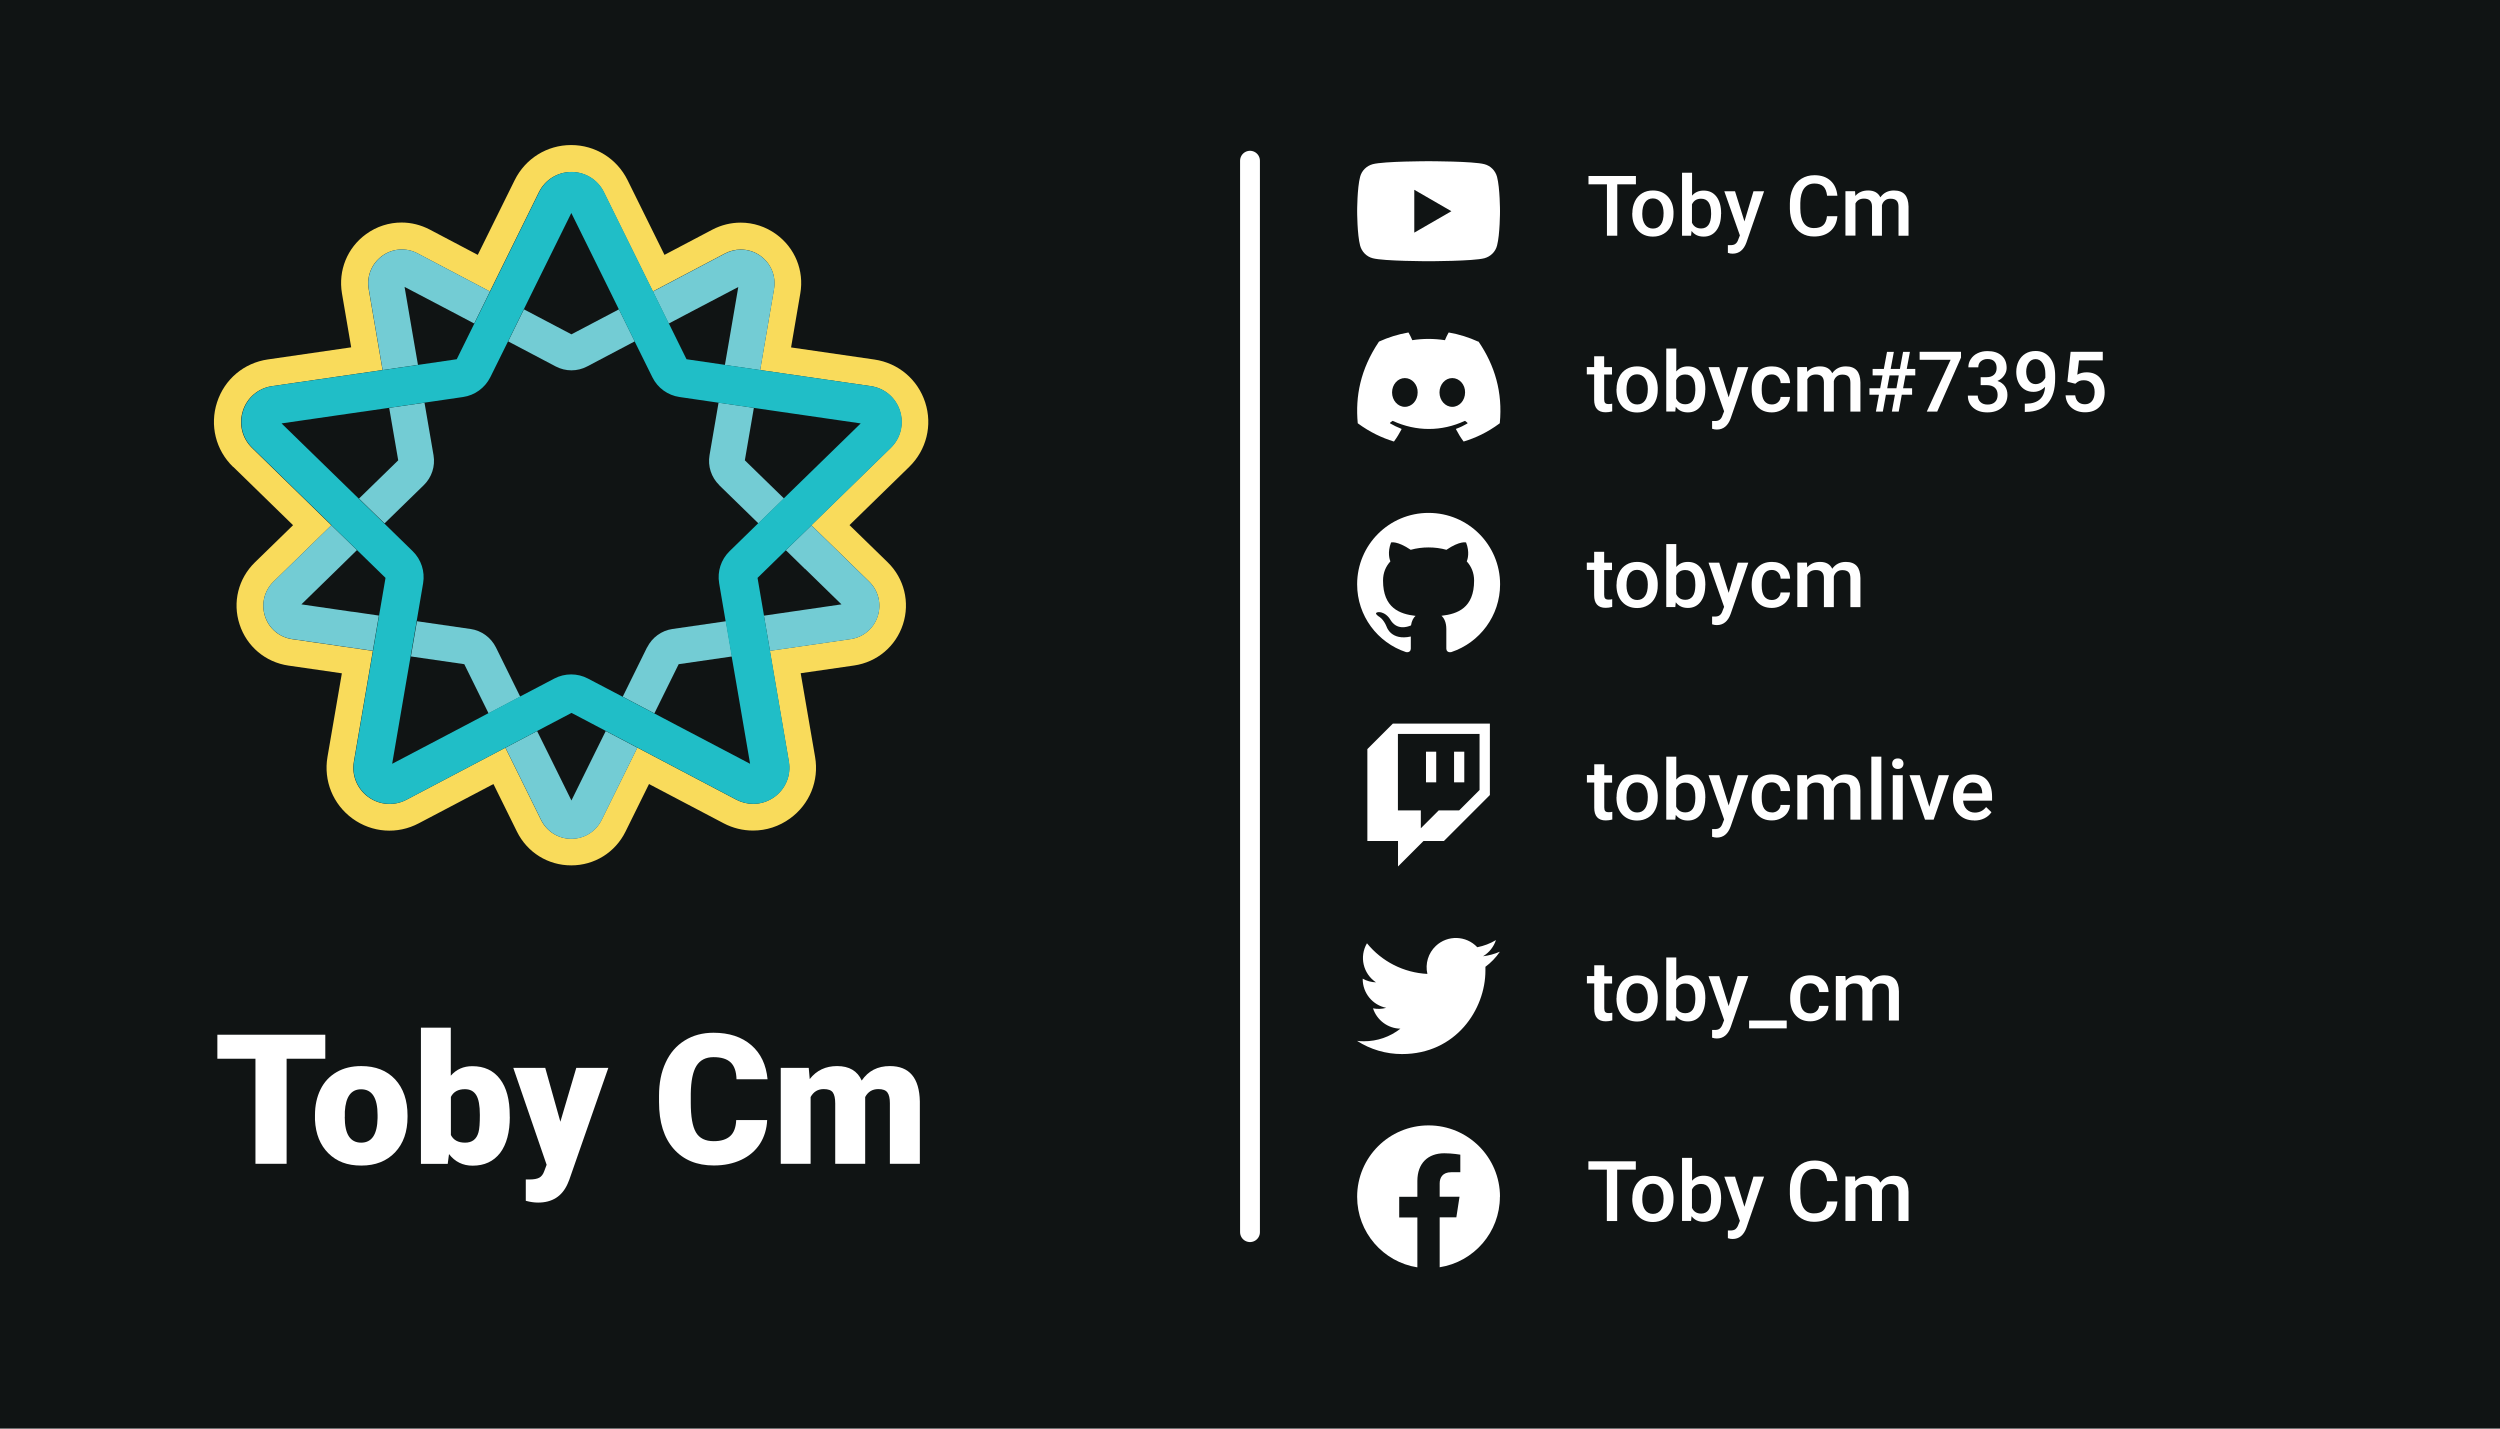 <?xml version="1.0" encoding="UTF-8"?>
<svg id="Layer_1" data-name="Layer 1" xmlns="http://www.w3.org/2000/svg" viewBox="0 0 252 144">
  <defs>
    <style>
      .cls-1, .cls-2 {
        fill: #fff;
      }

      .cls-3 {
        fill: #101414;
      }

      .cls-2 {
        fill-rule: evenodd;
      }

      .cls-4 {
        fill: #f9db5b;
      }

      .cls-5 {
        fill: #73ccd4;
      }

      .cls-6 {
        fill: #20bec7;
      }

      .cls-7 {
        fill: none;
        stroke: #fff;
        stroke-linecap: round;
        stroke-miterlimit: 10;
        stroke-width: 2px;
      }
    </style>
  </defs>
  <rect id="Background" class="cls-3" width="252" height="144"/>
  <g id="Logo">
    <path class="cls-4" d="M23.52,47.07l6.02,5.87-3.85,3.75c-1.67,1.63-2.27,4.03-1.54,6.25,.72,2.22,2.61,3.81,4.92,4.15l5.39,.78-1.45,8.43c-.41,2.4,.56,4.78,2.52,6.21,1.97,1.43,4.53,1.62,6.68,.48l7.53-3.96,2.37,4.8c1.04,2.1,3.13,3.4,5.47,3.4,2.34,0,4.43-1.3,5.47-3.4l2.37-4.8,7.53,3.96c.91,.48,1.93,.73,2.96,.73,1.34,0,2.63-.42,3.73-1.22,1.97-1.43,2.94-3.81,2.52-6.21l-1.45-8.43,5.39-.78c2.31-.34,4.2-1.93,4.92-4.15,.72-2.22,.13-4.62-1.54-6.25l-3.85-3.75,6.02-5.87c1.74-1.7,2.36-4.19,1.61-6.5-.75-2.31-2.71-3.97-5.12-4.32l-8.4-1.22,.93-5.44c.4-2.3-.53-4.59-2.43-5.97-1.05-.76-2.29-1.17-3.58-1.17-.98,0-1.96,.24-2.84,.7l-4.84,2.55-3.72-7.53c-1.08-2.18-3.26-3.54-5.69-3.54-2.43,0-4.61,1.36-5.69,3.54l-3.72,7.53-4.84-2.55c-.9-.47-1.87-.71-2.84-.71-1.26,0-2.51,.39-3.58,1.17-1.89,1.37-2.82,3.66-2.43,5.97l.93,5.44-8.4,1.22c-2.41,.35-4.37,2-5.12,4.32-.75,2.31-.14,4.81,1.61,6.51Zm.96-5.67c.43-1.33,1.56-2.28,2.94-2.48l11.14-1.62-1.4-8.17c-.22-1.28,.3-2.56,1.35-3.33,1.05-.77,2.43-.87,3.58-.26l7.29,3.84,4.94-10.01h0c.62-1.25,1.87-2.03,3.27-2.03,1.4,0,2.65,.78,3.27,2.03l4.94,10.01,7.29-3.84c.5-.26,1.04-.39,1.59-.39,.7,0,1.4,.22,1.99,.65,1.05,.77,1.57,2.04,1.35,3.33l-1.4,8.17,11.14,1.62c1.38,.2,2.51,1.15,2.94,2.48,.43,1.33,.08,2.76-.92,3.74l-8,7.8,5.83,5.68c.93,.91,1.26,2.25,.86,3.49-.4,1.24-1.45,2.13-2.74,2.31l-8.13,1.18,1.91,11.16c.24,1.38-.32,2.74-1.45,3.57-.64,.46-1.39,.7-2.14,.7-.58,0-1.16-.14-1.7-.42l-9.98-5.25-3.6,7.29c-.58,1.17-1.74,1.89-3.05,1.9-1.3,0-2.47-.73-3.05-1.89h0s-3.6-7.29-3.6-7.29l-9.98,5.25c-1.24,.65-2.71,.54-3.84-.28-1.13-.82-1.69-2.19-1.45-3.57l1.91-11.16-8.13-1.18c-1.29-.19-2.34-1.07-2.74-2.31-.4-1.24-.07-2.58,.86-3.49l5.83-5.68-8-7.8c-1-.98-1.35-2.41-.92-3.74Z"/>
    <g>
      <path class="cls-5" d="M47.42,63.4l-5.39-.78-.61,3.55,5.38,.78,2.45,4.96,3.19-1.68-2.45-4.97c-.5-1-1.45-1.7-2.56-1.86Z"/>
      <path class="cls-5" d="M57.6,37.33c.54,0,1.09-.13,1.58-.39l4.8-2.53-1.59-3.23-4.79,2.52-4.79-2.52-1.59,3.23,4.8,2.53c.5,.26,1.04,.39,1.58,.39Z"/>
      <path class="cls-5" d="M36.18,50.25l2.58,2.51,3.96-3.86c.8-.78,1.17-1.91,.98-3.01l-.91-5.3-3.56,.52,.91,5.29-3.95,3.85Z"/>
      <path class="cls-5" d="M65.22,65.26l-2.45,4.97,3.19,1.68,2.45-4.96,5.38-.78-.61-3.55-5.39,.78c-1.11,.16-2.06,.86-2.56,1.86Z"/>
      <path class="cls-5" d="M72.49,48.9l3.96,3.86,2.58-2.51-3.95-3.85,.91-5.29-3.56-.52-.91,5.3c-.19,1.1,.18,2.23,.98,3.01Z"/>
      <path class="cls-5" d="M35.53,61.67l-5.15-.75,3.67-3.58,1.93-1.89-2.58-2.51-5.83,5.68c-.93,.91-1.26,2.25-.86,3.49,.4,1.24,1.45,2.13,2.74,2.31l8.13,1.18,.61-3.55-2.67-.39Z"/>
      <path class="cls-5" d="M69.79,31.36l4.63-2.43-.89,5.2-.46,2.66,3.56,.52,1.4-8.17c.22-1.28-.3-2.56-1.35-3.33-.6-.43-1.29-.65-1.99-.65-.54,0-1.08,.13-1.59,.39l-7.29,3.84,1.59,3.23,2.39-1.26Z"/>
      <path class="cls-5" d="M81.15,57.34l3.67,3.58-5.15,.75-2.67,.39,.61,3.55,8.13-1.18c1.29-.19,2.34-1.07,2.74-2.31,.4-1.24,.07-2.58-.86-3.49l-5.83-5.68-2.58,2.51,1.93,1.89Z"/>
      <path class="cls-5" d="M59.86,76.11l-2.26,4.58-2.26-4.58-1.2-2.42-3.19,1.68,3.6,7.29h0c.58,1.17,1.75,1.9,3.05,1.9,1.3,0,2.47-.73,3.05-1.9l3.6-7.29-3.19-1.68-1.2,2.42Z"/>
      <path class="cls-5" d="M41.67,34.12l-.89-5.2,4.63,2.43,2.39,1.26,1.59-3.23-7.29-3.84c-1.15-.61-2.53-.51-3.58,.26-1.05,.77-1.57,2.04-1.35,3.33l1.4,8.17,3.56-.52-.46-2.66Z"/>
    </g>
    <path class="cls-6" d="M33.41,52.94l2.58,2.51,2.87,2.8-.65,3.8-.61,3.55-1.91,11.16c-.24,1.38,.32,2.74,1.45,3.57,1.13,.82,2.6,.93,3.84,.28l9.98-5.25,3.19-1.68,3.46-1.82,3.46,1.82,3.19,1.68,9.98,5.25c.54,.28,1.12,.42,1.7,.42,.75,0,1.5-.24,2.14-.7,1.13-.82,1.69-2.19,1.45-3.57l-1.91-11.16-.61-3.55-.65-3.8,2.87-2.8,2.58-2.51,8-7.8c1-.98,1.35-2.41,.92-3.74-.43-1.33-1.56-2.28-2.94-2.48l-11.14-1.62-3.56-.52-3.89-.57-1.78-3.61-1.59-3.23-4.94-10.01c-.62-1.25-1.87-2.03-3.27-2.03-1.4,0-2.65,.78-3.27,2.03h0s-4.94,10.01-4.94,10.01l-1.59,3.23-1.78,3.61-3.89,.57-3.56,.52-11.14,1.62c-1.38,.2-2.51,1.15-2.94,2.48-.43,1.33-.08,2.76,.92,3.74l8,7.8Zm3.13-11.44l2.67-.39,3.56-.52,3.9-.57c1.19-.17,2.21-.92,2.75-1.99l1.79-3.62,1.59-3.23,1.19-2.42,3.6-7.29,3.6,7.29,1.19,2.42,1.59,3.23,1.79,3.62c.53,1.08,1.56,1.82,2.74,1.99l3.9,.57,3.56,.52,2.67,.39,8.13,1.18-5.83,5.68-1.93,1.88-2.58,2.51-2.88,2.81c-.86,.84-1.25,2.04-1.05,3.23l.65,3.82,.61,3.55,.46,2.66,1.4,8.17-7.29-3.83-2.39-1.26-3.19-1.68-3.47-1.82c-.53-.28-1.11-.42-1.7-.42s-1.17,.14-1.7,.42l-3.47,1.82-3.19,1.68-2.39,1.26-7.29,3.83,1.4-8.17,.46-2.66,.61-3.55,.65-3.82c.2-1.18-.19-2.39-1.05-3.23l-2.88-2.81-2.58-2.51-1.93-1.88-5.83-5.68,8.13-1.18Z"/>
  </g>
  <g>
    <path class="cls-1" d="M32.8,106.72h-3.91v10.59h-3.14v-10.59h-3.84v-2.42h10.88v2.42Z"/>
    <path class="cls-1" d="M31.75,112.39c0-.97,.19-1.83,.56-2.58s.91-1.33,1.62-1.74c.7-.41,1.53-.61,2.48-.61,1.45,0,2.59,.45,3.42,1.34,.83,.9,1.25,2.12,1.25,3.66v.11c0,1.51-.42,2.7-1.26,3.59-.84,.88-1.97,1.33-3.4,1.33s-2.48-.41-3.32-1.24c-.83-.83-1.28-1.94-1.35-3.36v-.51Zm3,.19c0,.89,.14,1.55,.42,1.97,.28,.42,.69,.63,1.24,.63,1.07,0,1.62-.83,1.65-2.48v-.3c0-1.73-.55-2.6-1.66-2.6-1.01,0-1.55,.75-1.64,2.24v.54Z"/>
    <path class="cls-1" d="M51.39,112.56c0,1.58-.33,2.8-.98,3.66-.66,.85-1.58,1.28-2.77,1.28-.98,0-1.78-.39-2.38-1.17l-.13,.99h-2.7v-13.73h3.01v4.84c.56-.64,1.28-.96,2.17-.96,1.2,0,2.13,.43,2.79,1.3,.66,.86,.98,2.08,.98,3.65v.15Zm-3.02-.19c0-.93-.12-1.59-.37-1.99-.25-.4-.63-.59-1.14-.59-.68,0-1.15,.26-1.41,.78v3.84c.26,.51,.73,.77,1.43,.77s1.16-.34,1.35-1.04c.1-.34,.14-.93,.14-1.77Z"/>
    <path class="cls-1" d="M56.48,113.09l1.61-5.45h3.23l-3.94,11.29-.17,.41c-.56,1.25-1.55,1.88-2.97,1.88-.39,0-.81-.06-1.24-.18v-2.15h.39c.42,0,.75-.06,.97-.18,.22-.12,.39-.34,.5-.66l.24-.64-3.36-9.77h3.22l1.53,5.45Z"/>
    <path class="cls-1" d="M77.33,112.9c-.04,.91-.29,1.71-.73,2.4-.45,.69-1.07,1.23-1.88,1.61-.81,.38-1.73,.57-2.77,.57-1.71,0-3.06-.56-4.04-1.67-.98-1.11-1.48-2.69-1.48-4.72v-.64c0-1.28,.22-2.39,.67-3.35,.44-.96,1.08-1.7,1.92-2.22,.83-.52,1.8-.78,2.9-.78,1.58,0,2.85,.42,3.81,1.25,.96,.83,1.5,1.98,1.64,3.44h-3.13c-.02-.79-.22-1.36-.6-1.71s-.95-.52-1.72-.52-1.35,.29-1.72,.88c-.36,.58-.55,1.52-.57,2.8v.92c0,1.39,.17,2.38,.52,2.98s.95,.89,1.8,.89c.72,0,1.27-.17,1.65-.51s.58-.88,.61-1.62h3.12Z"/>
    <path class="cls-1" d="M81.52,107.64l.1,1.13c.69-.88,1.61-1.31,2.76-1.31,1.22,0,2.05,.49,2.48,1.46,.66-.97,1.6-1.46,2.84-1.46,1.96,0,2.97,1.19,3.02,3.56v6.29h-3.02v-6.11c0-.49-.08-.85-.25-1.08-.17-.23-.47-.34-.91-.34-.6,0-1.04,.26-1.33,.8v.12s0,6.61,0,6.61h-3.02v-6.09c0-.51-.08-.87-.24-1.1-.16-.23-.47-.34-.92-.34-.58,0-1.02,.26-1.32,.8v6.73h-3.01v-9.67h2.83Z"/>
  </g>
  <line id="Divider" class="cls-7" x1="126" y1="16.2" x2="126" y2="124.2"/>
  <g id="Socials">
    <g id="Icons">
      <g id="Facebook">
        <path class="cls-1" d="M151.2,120.64c0-3.98-3.22-7.2-7.2-7.2s-7.2,3.22-7.2,7.2c0,3.59,2.63,6.57,6.07,7.11v-5.03h-1.83v-2.08h1.83v-1.59c0-1.8,1.07-2.8,2.72-2.8,.79,0,1.61,.14,1.61,.14v1.77h-.91c-.89,0-1.17,.56-1.17,1.12v1.35h2l-.32,2.08h-1.68v5.03c3.44-.54,6.07-3.52,6.07-7.11Z"/>
      </g>
      <path id="Youtube" class="cls-1" d="M150.9,17.82c-.17-.62-.65-1.11-1.27-1.27-1.12-.3-5.63-.3-5.63-.3,0,0-4.5,0-5.63,.3-.62,.17-1.11,.65-1.27,1.27-.3,1.12-.3,3.47-.3,3.47,0,0,0,2.34,.3,3.47,.17,.62,.65,1.11,1.27,1.27,1.12,.3,5.63,.3,5.63,.3,0,0,4.5,0,5.63-.3,.62-.17,1.11-.65,1.27-1.27,.3-1.12,.3-3.47,.3-3.47,0,0,0-2.34-.3-3.47Zm-8.34,5.63v-4.32l3.74,2.16-3.74,2.16Z"/>
      <path id="Twitter" class="cls-1" d="M149.73,97.46c0,.13,0,.25,0,.38,0,3.9-2.97,8.41-8.41,8.41h0c-1.61,0-3.18-.46-4.53-1.33,.23,.03,.47,.04,.7,.04,1.33,0,2.62-.44,3.67-1.27-1.26-.02-2.37-.85-2.76-2.05,.44,.09,.9,.07,1.33-.05-1.38-.28-2.37-1.49-2.37-2.9v-.04c.41,.23,.87,.36,1.34,.37-1.3-.87-1.7-2.59-.91-3.94,1.5,1.85,3.71,2.97,6.09,3.09-.24-1.03,.09-2.1,.85-2.82,1.19-1.12,3.06-1.06,4.18,.13,.66-.13,1.3-.37,1.88-.72-.22,.68-.68,1.26-1.3,1.63,.59-.07,1.16-.23,1.7-.46-.4,.59-.9,1.11-1.47,1.53Z"/>
      <g id="Twitch">
        <g id="Layer_1-2" data-name="Layer 1-2">
          <path class="cls-1" d="M140.4,72.94l-2.57,2.57v9.26h3.09v2.57l2.57-2.57h2.06l4.63-4.63v-7.2h-9.77Zm8.74,6.69l-2.06,2.06h-2.06l-1.8,1.8v-1.8h-2.31v-7.71h8.23v5.66Z"/>
          <rect class="cls-1" x="146.57" y="75.77" width="1.03" height="3.09"/>
          <rect class="cls-1" x="143.74" y="75.77" width="1.03" height="3.09"/>
        </g>
      </g>
      <path id="Discord" class="cls-1" d="M148.99,34.43c-.92-.42-1.9-.73-2.93-.91-.02,0-.04,0-.05,.02-.13,.23-.27,.52-.36,.75-1.11-.17-2.21-.17-3.29,0-.1-.24-.24-.52-.37-.75,0-.02-.03-.03-.05-.02-1.03,.18-2.01,.49-2.93,.91,0,0-.01,0-.02,.02-1.87,2.79-2.38,5.51-2.13,8.2,0,.01,0,.03,.02,.03,1.23,.9,2.42,1.45,3.6,1.82,.02,0,.04,0,.05-.02,.28-.38,.52-.78,.74-1.2,.01-.02,0-.05-.02-.06-.39-.15-.76-.33-1.12-.54-.03-.02-.03-.06,0-.08,.08-.06,.15-.12,.22-.17,.01-.01,.03-.01,.05,0,2.36,1.08,4.91,1.08,7.24,0,.02,0,.03,0,.05,0,.07,.06,.15,.12,.22,.18,.03,.02,.02,.06,0,.08-.36,.21-.73,.39-1.12,.53-.03,0-.04,.04-.02,.06,.22,.42,.46,.82,.74,1.2,.01,.02,.03,.02,.05,.02,1.18-.36,2.37-.91,3.6-1.82,.01,0,.02-.02,.02-.03,.3-3.11-.5-5.8-2.13-8.2,0,0-.01-.01-.02-.02Zm-7.38,6.58c-.71,0-1.29-.65-1.29-1.45s.57-1.45,1.29-1.45,1.31,.66,1.29,1.45c0,.8-.57,1.45-1.29,1.45Zm4.78,0c-.71,0-1.29-.65-1.29-1.45s.57-1.45,1.29-1.45,1.31,.66,1.29,1.45c0,.8-.57,1.45-1.29,1.45Z"/>
      <path id="GitHub" class="cls-2" d="M144,51.7c-3.98,0-7.2,3.22-7.2,7.2,0,3.18,2.06,5.88,4.92,6.83,.36,.07,.49-.16,.49-.35,0-.17,0-.62,0-1.22-2,.44-2.43-.97-2.43-.97-.33-.83-.8-1.05-.8-1.05-.65-.45,.05-.44,.05-.44,.72,.05,1.1,.74,1.1,.74,.64,1.1,1.69,.78,2.1,.6,.07-.47,.25-.78,.46-.96-1.6-.18-3.28-.8-3.28-3.56,0-.79,.28-1.43,.74-1.93-.07-.18-.32-.91,.07-1.91,0,0,.6-.19,1.98,.74,.57-.16,1.19-.24,1.8-.24,.61,0,1.23,.08,1.8,.24,1.37-.93,1.98-.74,1.98-.74,.39,.99,.15,1.72,.07,1.91,.46,.5,.74,1.15,.74,1.93,0,2.77-1.68,3.37-3.29,3.55,.26,.22,.49,.66,.49,1.33,0,.96,0,1.74,0,1.98,0,.19,.13,.42,.5,.35,2.86-.95,4.92-3.65,4.92-6.83,0-3.98-3.22-7.2-7.2-7.2Z"/>
    </g>
    <g id="Text">
      <g>
        <path class="cls-1" d="M164.9,18.58h-1.88v5.18h-1.04v-5.18h-1.86v-.84h4.78v.84Z"/>
        <path class="cls-1" d="M164.54,21.48c0-.44,.09-.83,.26-1.19s.42-.62,.73-.81,.68-.28,1.08-.28c.6,0,1.09,.19,1.47,.58,.38,.39,.58,.9,.61,1.55v.24c0,.44-.08,.84-.25,1.18-.17,.35-.41,.62-.73,.81-.32,.19-.68,.29-1.09,.29-.63,0-1.14-.21-1.52-.63-.38-.42-.57-.98-.57-1.68v-.05Zm1,.09c0,.46,.1,.82,.29,1.08,.19,.26,.46,.39,.79,.39s.6-.13,.79-.4c.19-.26,.28-.65,.28-1.16,0-.45-.1-.81-.29-1.08-.19-.26-.46-.4-.79-.4s-.59,.13-.78,.39c-.19,.26-.29,.65-.29,1.17Z"/>
        <path class="cls-1" d="M173.48,21.57c0,.7-.16,1.25-.47,1.66-.31,.41-.74,.62-1.28,.62s-.93-.19-1.22-.57l-.05,.48h-.91v-6.35h1.01v2.31c.29-.34,.68-.51,1.17-.51,.55,0,.97,.2,1.29,.61,.31,.41,.47,.97,.47,1.7v.06Zm-1-.09c0-.49-.09-.85-.26-1.09-.17-.24-.42-.36-.75-.36-.44,0-.74,.19-.92,.57v1.85c.18,.39,.49,.58,.93,.58,.31,0,.56-.12,.73-.35s.26-.59,.27-1.06v-.13Z"/>
        <path class="cls-1" d="M175.84,22.32l.91-3.04h1.07l-1.78,5.16c-.27,.75-.74,1.13-1.39,1.13-.15,0-.31-.02-.48-.08v-.78h.19c.25,.01,.45-.03,.57-.13,.13-.09,.23-.25,.3-.47l.15-.38-1.57-4.45h1.08l.95,3.04Z"/>
        <path class="cls-1" d="M185.21,21.8c-.06,.64-.3,1.14-.71,1.5s-.96,.54-1.65,.54c-.48,0-.9-.11-1.27-.34s-.65-.55-.85-.97c-.2-.42-.3-.91-.31-1.46v-.56c0-.57,.1-1.07,.3-1.5,.2-.43,.49-.77,.87-1,.38-.23,.81-.35,1.31-.35,.66,0,1.2,.18,1.6,.54,.41,.36,.64,.87,.71,1.53h-1.04c-.05-.43-.18-.75-.38-.94-.2-.19-.5-.29-.89-.29-.46,0-.8,.17-1.05,.5-.24,.33-.37,.82-.38,1.46v.53c0,.65,.12,1.15,.35,1.49,.23,.34,.57,.51,1.02,.51,.41,0,.72-.09,.93-.28,.21-.18,.34-.49,.39-.92h1.04Z"/>
        <path class="cls-1" d="M186.99,19.28l.03,.47c.31-.37,.75-.55,1.29-.55,.6,0,1.01,.23,1.23,.69,.33-.46,.78-.69,1.37-.69,.49,0,.86,.14,1.1,.41,.24,.27,.36,.68,.37,1.21v2.94h-1.01v-2.91c0-.28-.06-.49-.19-.62-.12-.13-.33-.2-.62-.2-.23,0-.42,.06-.56,.18-.15,.12-.25,.28-.3,.48v3.07s-1,0-1,0v-2.95c-.01-.53-.28-.79-.81-.79-.4,0-.69,.16-.86,.49v3.24h-1.01v-4.48h.95Z"/>
      </g>
      <g>
        <path class="cls-1" d="M161.7,35.92v1.09h.79v.74h-.79v2.5c0,.17,.03,.29,.1,.37,.07,.08,.19,.11,.36,.11,.12,0,.23-.01,.35-.04v.78c-.23,.06-.45,.09-.66,.09-.77,0-1.16-.43-1.16-1.28v-2.54h-.74v-.74h.74v-1.09h1Z"/>
        <path class="cls-1" d="M162.95,39.21c0-.44,.09-.83,.26-1.19s.42-.62,.73-.81,.68-.28,1.08-.28c.6,0,1.09,.19,1.47,.58,.38,.39,.58,.9,.61,1.55v.24c0,.44-.08,.84-.25,1.18-.17,.35-.41,.62-.73,.81-.32,.19-.68,.29-1.09,.29-.63,0-1.14-.21-1.52-.63-.38-.42-.57-.98-.57-1.68v-.05Zm1,.09c0,.46,.1,.82,.29,1.08,.19,.26,.46,.39,.79,.39s.6-.13,.79-.4c.19-.26,.28-.65,.28-1.16,0-.45-.1-.81-.29-1.08-.19-.26-.46-.4-.79-.4s-.59,.13-.78,.39c-.19,.26-.29,.65-.29,1.17Z"/>
        <path class="cls-1" d="M171.89,39.29c0,.7-.16,1.25-.47,1.66-.31,.41-.74,.62-1.28,.62s-.93-.19-1.22-.57l-.05,.48h-.91v-6.35h1.01v2.31c.29-.34,.68-.51,1.17-.51,.55,0,.97,.2,1.29,.61,.31,.41,.47,.97,.47,1.7v.06Zm-1-.09c0-.49-.09-.85-.26-1.09-.17-.24-.42-.36-.75-.36-.44,0-.74,.19-.92,.57v1.85c.18,.39,.49,.58,.93,.58,.31,0,.56-.12,.73-.35s.26-.59,.27-1.06v-.13Z"/>
        <path class="cls-1" d="M174.25,40.05l.91-3.04h1.07l-1.78,5.16c-.27,.75-.74,1.13-1.39,1.13-.15,0-.31-.02-.48-.08v-.78h.19c.25,.01,.45-.03,.57-.13,.13-.09,.23-.25,.3-.47l.15-.38-1.57-4.45h1.08l.95,3.04Z"/>
        <path class="cls-1" d="M178.6,40.77c.25,0,.46-.07,.62-.22,.17-.15,.25-.33,.26-.54h.95c-.01,.28-.1,.54-.26,.78-.16,.24-.38,.43-.66,.57s-.58,.21-.9,.21c-.63,0-1.12-.2-1.49-.61s-.55-.97-.55-1.68v-.1c0-.68,.18-1.23,.55-1.64s.86-.61,1.49-.61c.53,0,.97,.15,1.3,.47,.34,.31,.51,.72,.53,1.22h-.95c-.01-.26-.1-.47-.26-.63s-.37-.25-.63-.25c-.33,0-.58,.12-.75,.35-.18,.24-.27,.59-.27,1.07v.16c0,.49,.09,.85,.26,1.09,.18,.24,.43,.36,.76,.36Z"/>
        <path class="cls-1" d="M182.14,37.01l.03,.47c.31-.37,.75-.55,1.29-.55,.6,0,1.01,.23,1.23,.69,.33-.46,.78-.69,1.37-.69,.49,0,.86,.14,1.1,.41,.24,.27,.36,.68,.37,1.21v2.94h-1.01v-2.91c0-.28-.06-.49-.19-.62-.12-.13-.33-.2-.62-.2-.23,0-.42,.06-.56,.18-.15,.12-.25,.28-.3,.48v3.07s-1,0-1,0v-2.95c-.01-.53-.28-.79-.81-.79-.4,0-.69,.16-.86,.49v3.24h-1.01v-4.48h.95Z"/>
        <path class="cls-1" d="M191.03,39.79h-.93l-.31,1.7h-.7l.31-1.7h-.96v-.65h1.08l.24-1.3h-1v-.65h1.13l.32-1.72h.69l-.32,1.72h.93l.32-1.72h.69l-.32,1.72h.86v.65h-.99l-.24,1.3h.91v.65h-1.04l-.31,1.7h-.69l.31-1.7Zm-.8-.65h.93l.24-1.3h-.93l-.24,1.3Z"/>
        <path class="cls-1" d="M197.68,36.02l-2.41,5.47h-1.05l2.4-5.22h-3.12v-.81h4.17v.56Z"/>
        <path class="cls-1" d="M199.65,38.02h.61c.31,0,.55-.08,.73-.24s.27-.38,.27-.68-.08-.51-.23-.67-.38-.24-.69-.24c-.27,0-.49,.08-.67,.23s-.26,.36-.26,.61h-1c0-.31,.08-.59,.25-.84s.39-.45,.69-.59c.29-.14,.62-.21,.99-.21,.6,0,1.07,.15,1.42,.45,.34,.3,.51,.72,.51,1.26,0,.27-.09,.52-.26,.76-.17,.24-.39,.42-.67,.54,.33,.11,.58,.29,.75,.53,.17,.24,.26,.53,.26,.87,0,.54-.19,.97-.56,1.29-.37,.32-.86,.48-1.46,.48s-1.05-.15-1.42-.46c-.37-.31-.55-.72-.55-1.23h1c0,.26,.09,.48,.27,.65,.18,.17,.42,.25,.72,.25s.56-.08,.74-.25c.18-.17,.27-.41,.27-.72s-.09-.56-.28-.73c-.19-.17-.47-.26-.84-.26h-.59v-.79Z"/>
        <path class="cls-1" d="M206.16,38.97c-.34,.36-.73,.53-1.18,.53-.53,0-.95-.19-1.27-.56-.31-.37-.47-.86-.47-1.46,0-.4,.08-.76,.24-1.08,.16-.32,.39-.57,.68-.75,.29-.18,.64-.27,1.03-.27,.61,0,1.09,.23,1.44,.68,.36,.45,.53,1.06,.53,1.82v.28c0,1.09-.25,1.92-.74,2.49-.49,.57-1.22,.86-2.2,.87h-.12v-.83h.14c.59,0,1.05-.15,1.37-.43,.32-.28,.5-.71,.53-1.28Zm-.97-.25c.2,0,.39-.06,.57-.17s.31-.28,.41-.48v-.39c0-.44-.09-.8-.27-1.07-.18-.27-.42-.41-.71-.41s-.52,.12-.69,.36c-.17,.24-.26,.54-.26,.9s.09,.68,.26,.91c.17,.23,.41,.35,.69,.35Z"/>
        <path class="cls-1" d="M208.39,38.5l.33-3.04h3.24v.87h-2.4l-.17,1.44c.28-.16,.59-.24,.94-.24,.57,0,1.02,.18,1.34,.55,.32,.37,.48,.86,.48,1.48s-.18,1.1-.53,1.46c-.35,.36-.84,.54-1.45,.54-.55,0-1.01-.16-1.37-.47-.36-.31-.56-.73-.59-1.24h.97c.04,.29,.14,.52,.31,.67s.39,.23,.67,.23c.31,0,.55-.11,.72-.33,.17-.22,.26-.52,.26-.9s-.09-.66-.29-.87-.45-.32-.79-.32c-.18,0-.34,.02-.46,.07s-.26,.14-.41,.28l-.8-.2Z"/>
      </g>
      <g>
        <path class="cls-1" d="M161.7,55.63v1.09h.79v.74h-.79v2.5c0,.17,.03,.29,.1,.37,.07,.08,.19,.11,.36,.11,.12,0,.23-.01,.35-.04v.78c-.23,.06-.45,.09-.66,.09-.77,0-1.16-.43-1.16-1.28v-2.54h-.74v-.74h.74v-1.09h1Z"/>
        <path class="cls-1" d="M162.95,58.92c0-.44,.09-.83,.26-1.19s.42-.62,.73-.81,.68-.28,1.08-.28c.6,0,1.09,.19,1.47,.58,.38,.39,.58,.9,.61,1.55v.24c0,.44-.08,.84-.25,1.18-.17,.35-.41,.62-.73,.81-.32,.19-.68,.29-1.09,.29-.63,0-1.14-.21-1.52-.63-.38-.42-.57-.98-.57-1.68v-.05Zm1,.09c0,.46,.1,.82,.29,1.08,.19,.26,.46,.39,.79,.39s.6-.13,.79-.4c.19-.26,.28-.65,.28-1.16,0-.45-.1-.81-.29-1.08-.19-.26-.46-.4-.79-.4s-.59,.13-.78,.39c-.19,.26-.29,.65-.29,1.17Z"/>
        <path class="cls-1" d="M171.89,59c0,.7-.16,1.25-.47,1.66-.31,.41-.74,.62-1.28,.62s-.93-.19-1.22-.57l-.05,.48h-.91v-6.35h1.01v2.31c.29-.34,.68-.51,1.17-.51,.55,0,.97,.2,1.29,.61,.31,.41,.47,.97,.47,1.7v.06Zm-1-.09c0-.49-.09-.85-.26-1.09-.17-.24-.42-.36-.75-.36-.44,0-.74,.19-.92,.57v1.85c.18,.39,.49,.58,.93,.58,.31,0,.56-.12,.73-.35s.26-.59,.27-1.06v-.13Z"/>
        <path class="cls-1" d="M174.25,59.76l.91-3.04h1.07l-1.78,5.16c-.27,.75-.74,1.13-1.39,1.13-.15,0-.31-.02-.48-.08v-.78h.19c.25,.01,.45-.03,.57-.13,.13-.09,.23-.25,.3-.47l.15-.38-1.57-4.45h1.08l.95,3.04Z"/>
        <path class="cls-1" d="M178.6,60.48c.25,0,.46-.07,.62-.22,.17-.15,.25-.33,.26-.54h.95c-.01,.28-.1,.54-.26,.78-.16,.24-.38,.43-.66,.57s-.58,.21-.9,.21c-.63,0-1.12-.2-1.49-.61s-.55-.97-.55-1.68v-.1c0-.68,.18-1.23,.55-1.64s.86-.61,1.49-.61c.53,0,.97,.15,1.3,.47,.34,.31,.51,.72,.53,1.22h-.95c-.01-.26-.1-.47-.26-.63s-.37-.25-.63-.25c-.33,0-.58,.12-.75,.35-.18,.24-.27,.59-.27,1.07v.16c0,.49,.09,.85,.26,1.09,.18,.24,.43,.36,.76,.36Z"/>
        <path class="cls-1" d="M182.14,56.72l.03,.47c.31-.37,.75-.55,1.29-.55,.6,0,1.01,.23,1.23,.69,.33-.46,.78-.69,1.37-.69,.49,0,.86,.14,1.1,.41,.24,.27,.36,.68,.37,1.21v2.94h-1.01v-2.91c0-.28-.06-.49-.19-.62-.12-.13-.33-.2-.62-.2-.23,0-.42,.06-.56,.18-.15,.12-.25,.28-.3,.48v3.07s-1,0-1,0v-2.95c-.01-.53-.28-.79-.81-.79-.4,0-.69,.16-.86,.49v3.24h-1.01v-4.48h.95Z"/>
      </g>
      <g>
        <path class="cls-1" d="M161.71,77.05v1.09h.79v.75h-.79v2.5c0,.17,.03,.29,.1,.37s.19,.11,.36,.11c.12,0,.23-.01,.35-.04v.78c-.23,.06-.45,.09-.66,.09-.77,0-1.16-.43-1.16-1.28v-2.54h-.74v-.75h.74v-1.09h1Z"/>
        <path class="cls-1" d="M162.95,80.34c0-.44,.09-.83,.26-1.19s.42-.62,.73-.81c.31-.19,.68-.28,1.08-.28,.6,0,1.09,.19,1.47,.58,.38,.39,.58,.9,.61,1.55v.24c0,.44-.08,.84-.25,1.18-.17,.35-.41,.62-.73,.81-.32,.19-.68,.29-1.09,.29-.63,0-1.14-.21-1.52-.63-.38-.42-.57-.98-.57-1.68v-.05Zm1,.09c0,.46,.1,.82,.29,1.08,.19,.26,.46,.39,.79,.39s.6-.13,.79-.4c.19-.26,.28-.65,.28-1.16,0-.45-.1-.81-.29-1.08-.19-.26-.46-.4-.79-.4s-.59,.13-.78,.39c-.19,.26-.29,.65-.29,1.17Z"/>
        <path class="cls-1" d="M171.89,80.43c0,.7-.16,1.25-.47,1.66-.31,.41-.74,.62-1.28,.62s-.93-.19-1.22-.57l-.05,.48h-.91v-6.35h1.01v2.31c.29-.34,.68-.51,1.17-.51,.55,0,.97,.2,1.29,.61,.31,.41,.47,.97,.47,1.7v.06Zm-1-.09c0-.49-.09-.85-.26-1.09-.17-.24-.42-.36-.75-.36-.44,0-.74,.19-.92,.57v1.85c.18,.39,.49,.58,.93,.58,.31,0,.56-.12,.73-.35s.26-.59,.27-1.06v-.13Z"/>
        <path class="cls-1" d="M174.25,81.18l.91-3.04h1.07l-1.78,5.16c-.27,.75-.74,1.13-1.39,1.13-.15,0-.31-.03-.48-.08v-.78h.19c.25,.01,.45-.03,.57-.13,.13-.09,.23-.25,.3-.47l.15-.38-1.57-4.45h1.08l.95,3.04Z"/>
        <path class="cls-1" d="M178.6,81.9c.25,0,.46-.07,.62-.22,.17-.15,.25-.33,.26-.54h.95c-.01,.28-.1,.54-.26,.78-.16,.24-.38,.43-.66,.57s-.58,.21-.9,.21c-.63,0-1.12-.2-1.49-.61s-.55-.96-.55-1.68v-.1c0-.68,.18-1.23,.55-1.64,.36-.41,.86-.61,1.49-.61,.53,0,.97,.15,1.3,.46,.34,.31,.51,.72,.53,1.22h-.95c-.01-.26-.1-.47-.26-.63-.16-.17-.37-.25-.63-.25-.33,0-.58,.12-.75,.35-.18,.24-.27,.59-.27,1.07v.16c0,.49,.09,.85,.26,1.09,.18,.24,.43,.36,.76,.36Z"/>
        <path class="cls-1" d="M182.14,78.14l.03,.47c.31-.37,.75-.55,1.29-.55,.6,0,1.01,.23,1.23,.69,.33-.46,.78-.69,1.37-.69,.49,0,.86,.14,1.1,.41s.36,.68,.37,1.21v2.94h-1.01v-2.91c0-.28-.06-.49-.19-.62s-.33-.2-.62-.2c-.23,0-.42,.06-.56,.18-.15,.12-.25,.28-.3,.48v3.07s-1,0-1,0v-2.95c-.01-.53-.28-.79-.81-.79-.4,0-.69,.16-.86,.49v3.24h-1.01v-4.48h.95Z"/>
        <path class="cls-1" d="M189.64,82.62h-1.01v-6.35h1.01v6.35Z"/>
        <path class="cls-1" d="M190.73,76.98c0-.15,.05-.28,.15-.38,.1-.1,.24-.15,.42-.15s.32,.05,.42,.15c.1,.1,.15,.23,.15,.38s-.05,.28-.15,.38c-.1,.1-.24,.15-.42,.15s-.32-.05-.42-.15c-.1-.1-.15-.23-.15-.38Zm1.07,5.64h-1.01v-4.48h1.01v4.48Z"/>
        <path class="cls-1" d="M194.47,81.34l.95-3.2h1.04l-1.55,4.48h-.87l-1.56-4.48h1.04l.96,3.2Z"/>
        <path class="cls-1" d="M199,82.7c-.64,0-1.15-.2-1.55-.6-.4-.4-.59-.94-.59-1.6v-.12c0-.45,.09-.85,.26-1.2,.17-.35,.42-.62,.73-.82,.31-.2,.66-.29,1.04-.29,.61,0,1.08,.19,1.41,.58,.33,.39,.5,.94,.5,1.65v.41h-2.92c.03,.37,.15,.66,.37,.88,.22,.21,.49,.32,.82,.32,.46,0,.84-.19,1.13-.56l.54,.52c-.18,.27-.42,.47-.72,.62-.3,.15-.64,.22-1.01,.22Zm-.12-3.83c-.28,0-.5,.1-.67,.29-.17,.19-.28,.46-.32,.81h1.92v-.07c-.02-.34-.11-.59-.27-.76-.16-.17-.38-.26-.65-.26Z"/>
      </g>
      <g>
        <path class="cls-1" d="M161.71,97.31v1.09h.79v.74h-.79v2.5c0,.17,.03,.29,.1,.37,.07,.08,.19,.11,.36,.11,.12,0,.23-.01,.35-.04v.78c-.23,.06-.45,.09-.66,.09-.77,0-1.16-.43-1.16-1.28v-2.54h-.74v-.74h.74v-1.09h1Z"/>
        <path class="cls-1" d="M162.95,100.59c0-.44,.09-.83,.26-1.18s.42-.62,.73-.81c.31-.19,.68-.28,1.08-.28,.6,0,1.09,.19,1.47,.58,.38,.39,.58,.91,.61,1.55v.24c0,.44-.08,.84-.25,1.18s-.41,.62-.73,.81c-.32,.19-.68,.29-1.09,.29-.63,0-1.14-.21-1.52-.63-.38-.42-.57-.98-.57-1.68v-.05Zm1,.09c0,.46,.1,.82,.29,1.08,.19,.26,.46,.39,.79,.39s.6-.13,.79-.4c.19-.26,.28-.65,.28-1.16,0-.45-.1-.81-.29-1.08s-.46-.4-.79-.4-.59,.13-.78,.39c-.19,.26-.29,.65-.29,1.17Z"/>
        <path class="cls-1" d="M171.89,100.68c0,.7-.16,1.25-.47,1.66-.31,.41-.74,.62-1.28,.62s-.93-.19-1.22-.57l-.05,.48h-.91v-6.36h1.01v2.31c.29-.34,.68-.51,1.17-.51,.55,0,.97,.2,1.29,.61s.47,.97,.47,1.7v.06Zm-1-.09c0-.49-.09-.85-.26-1.09s-.42-.36-.75-.36c-.44,0-.74,.19-.92,.57v1.84c.18,.39,.49,.58,.93,.58,.31,0,.56-.12,.73-.35s.26-.59,.27-1.06v-.13Z"/>
        <path class="cls-1" d="M174.25,101.43l.91-3.04h1.07l-1.78,5.16c-.27,.75-.74,1.13-1.39,1.13-.15,0-.31-.02-.48-.08v-.78h.19c.25,.01,.45-.03,.57-.13s.23-.25,.3-.46l.15-.38-1.57-4.45h1.08l.95,3.04Z"/>
        <path class="cls-1" d="M180.1,103.66h-3.79v-.79h3.79v.79Z"/>
        <path class="cls-1" d="M182.48,102.15c.25,0,.46-.07,.62-.22,.17-.15,.25-.33,.26-.54h.95c-.01,.28-.1,.54-.26,.78-.16,.24-.38,.43-.66,.57s-.58,.21-.9,.21c-.63,0-1.12-.2-1.49-.61s-.55-.97-.55-1.68v-.1c0-.68,.18-1.23,.55-1.64,.36-.41,.86-.61,1.49-.61,.53,0,.97,.16,1.3,.47,.34,.31,.51,.72,.53,1.22h-.95c-.01-.26-.1-.47-.26-.63-.16-.17-.37-.25-.63-.25-.33,0-.58,.12-.75,.35-.18,.24-.27,.59-.27,1.07v.16c0,.49,.09,.85,.26,1.09,.18,.24,.43,.36,.76,.36Z"/>
        <path class="cls-1" d="M186.02,98.39l.03,.47c.31-.37,.75-.55,1.29-.55,.6,0,1.01,.23,1.23,.69,.33-.46,.78-.69,1.37-.69,.49,0,.86,.14,1.1,.41,.24,.27,.36,.68,.37,1.21v2.94h-1.01v-2.91c0-.28-.06-.49-.19-.62-.12-.13-.33-.2-.62-.2-.23,0-.42,.06-.56,.18-.15,.12-.25,.28-.3,.48v3.07s-1,0-1,0v-2.95c-.01-.53-.28-.79-.81-.79-.4,0-.69,.16-.86,.49v3.24h-1.01v-4.48h.95Z"/>
      </g>
      <g>
        <path class="cls-1" d="M164.89,117.9h-1.88v5.18h-1.04v-5.18h-1.86v-.84h4.78v.84Z"/>
        <path class="cls-1" d="M164.54,120.8c0-.44,.09-.83,.26-1.18s.42-.62,.73-.81c.31-.19,.68-.28,1.08-.28,.6,0,1.09,.19,1.47,.58,.38,.39,.58,.91,.61,1.55v.24c0,.44-.08,.84-.25,1.18s-.41,.62-.73,.81c-.32,.19-.68,.29-1.09,.29-.63,0-1.14-.21-1.52-.63-.38-.42-.57-.98-.57-1.68v-.05Zm1,.09c0,.46,.1,.82,.29,1.08,.19,.26,.46,.39,.79,.39s.6-.13,.79-.4c.19-.26,.28-.65,.28-1.16,0-.45-.1-.81-.29-1.08s-.46-.4-.79-.4-.59,.13-.78,.39c-.19,.26-.29,.65-.29,1.17Z"/>
        <path class="cls-1" d="M173.48,120.88c0,.7-.16,1.25-.47,1.66-.31,.41-.74,.62-1.28,.62s-.93-.19-1.22-.57l-.05,.48h-.91v-6.36h1.01v2.31c.29-.34,.68-.51,1.17-.51,.55,0,.97,.2,1.29,.61s.47,.97,.47,1.7v.06Zm-1-.09c0-.49-.09-.85-.26-1.09s-.42-.36-.75-.36c-.44,0-.74,.19-.92,.57v1.84c.18,.39,.49,.58,.93,.58,.31,0,.56-.12,.73-.35s.26-.59,.27-1.06v-.13Z"/>
        <path class="cls-1" d="M175.84,121.64l.91-3.04h1.07l-1.78,5.16c-.27,.75-.74,1.13-1.39,1.13-.15,0-.31-.02-.48-.08v-.78h.19c.25,.01,.45-.03,.57-.13s.23-.25,.3-.46l.15-.38-1.57-4.45h1.08l.95,3.04Z"/>
        <path class="cls-1" d="M185.21,121.12c-.06,.64-.3,1.14-.71,1.5-.41,.36-.96,.54-1.65,.54-.48,0-.9-.11-1.27-.34s-.65-.55-.85-.97c-.2-.42-.3-.91-.31-1.46v-.56c0-.57,.1-1.07,.3-1.5,.2-.43,.49-.77,.87-1,.38-.23,.81-.35,1.31-.35,.66,0,1.2,.18,1.6,.54,.41,.36,.64,.87,.71,1.53h-1.04c-.05-.43-.18-.75-.38-.94-.2-.19-.5-.29-.89-.29-.46,0-.8,.17-1.05,.5s-.37,.82-.38,1.46v.53c0,.65,.12,1.15,.35,1.49,.23,.34,.57,.51,1.02,.51,.41,0,.72-.09,.93-.28,.21-.18,.34-.49,.39-.92h1.04Z"/>
        <path class="cls-1" d="M186.99,118.6l.03,.47c.31-.37,.75-.55,1.29-.55,.6,0,1.01,.23,1.23,.69,.33-.46,.78-.69,1.37-.69,.49,0,.86,.14,1.1,.41,.24,.27,.36,.68,.37,1.21v2.94h-1.01v-2.91c0-.28-.06-.49-.19-.62-.12-.13-.33-.2-.62-.2-.23,0-.42,.06-.56,.18-.15,.12-.25,.28-.3,.48v3.07s-1,0-1,0v-2.95c-.01-.53-.28-.79-.81-.79-.4,0-.69,.16-.86,.49v3.24h-1.01v-4.48h.95Z"/>
      </g>
    </g>
  </g>
</svg>
